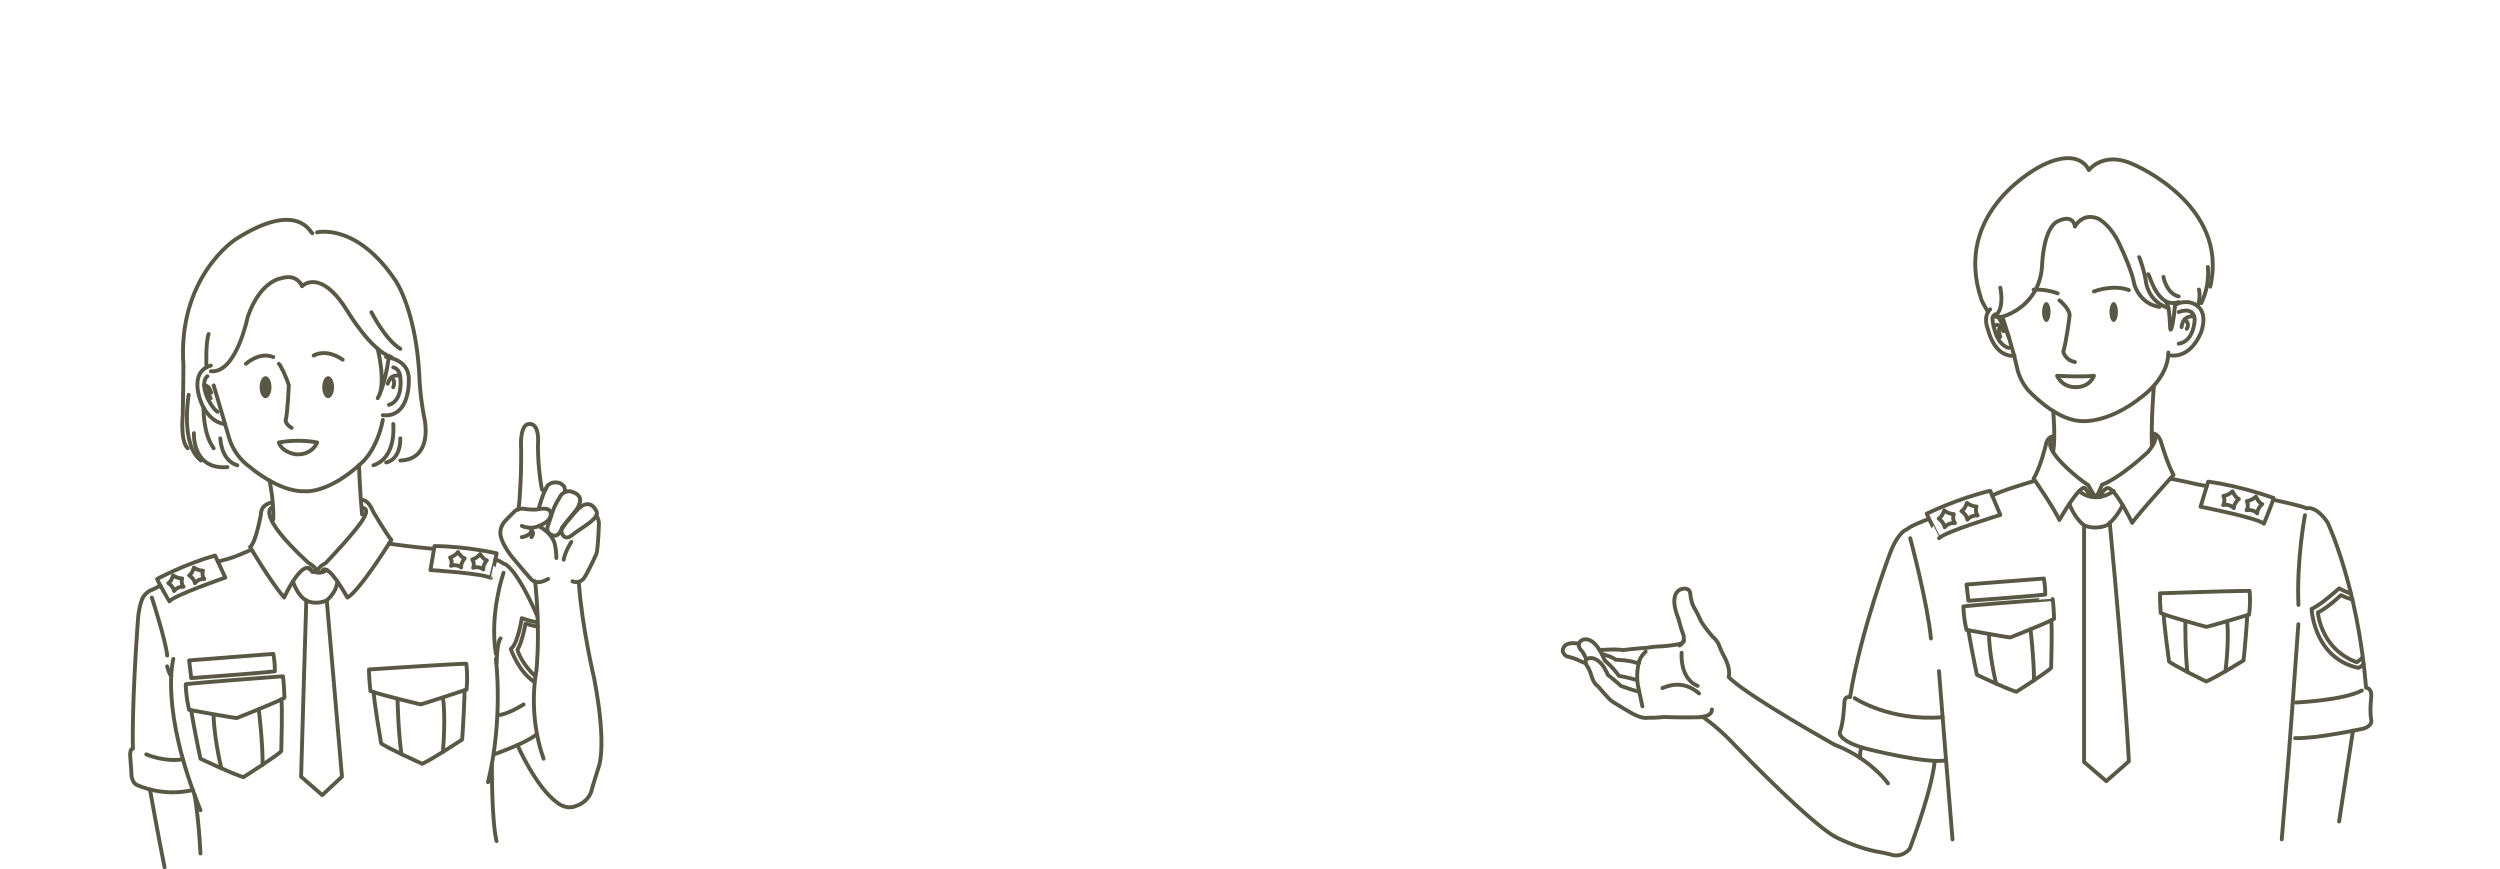 <svg id="Layer_1" data-name="Layer 1" xmlns="http://www.w3.org/2000/svg" viewBox="0 0 1920 667.57"><defs><style>.cls-1,.cls-3{fill:none;}.cls-1{stroke:#585845;stroke-linecap:round;stroke-linejoin:round;stroke-width:3px;}.cls-2{fill:#585845;}</style></defs><path class="cls-1" d="M2870.4.73s23.42-11.54,48.7-17.57l7.77,18.56s-42.94,13-47.07,17.89C2879.8,19.61,2871.39,4,2870.4.73Z" transform="translate(-1390.61 393.76)"/><path class="cls-1" d="M2883.75-1.76s-1.51,4.94-4.2,6.3c0,0,4.09,2.81,4.53,6.64A9.1,9.1,0,0,1,2892,8a7.46,7.46,0,0,1-.85-6.89A13.71,13.71,0,0,1,2883.75-1.76Z" transform="translate(-1390.61 393.76)"/><path class="cls-1" d="M2901.21-7.56s-1.5,4.94-4.2,6.3c0,0,4.09,2.81,4.53,6.64a9.1,9.1,0,0,1,7.89-3.22,7.5,7.5,0,0,1-.85-6.89A13.71,13.71,0,0,1,2901.21-7.56Z" transform="translate(-1390.61 393.76)"/><path class="cls-1" d="M3136.71-11.28s-24.47-9.11-50.22-12.56l-5.86,19.25s44,8.6,48.64,13.05C3129.27,8.46,3136.06-7.95,3136.71-11.28Z" transform="translate(-1390.61 393.76)"/><path class="cls-1" d="M3123.18-12.41s2,4.76,4.82,5.85c0,0-3.79,3.2-3.84,7.06A9.1,9.1,0,0,0,3116-1.91a7.5,7.5,0,0,0,.15-6.94A13.63,13.63,0,0,0,3123.18-12.41Z" transform="translate(-1390.61 393.76)"/><path class="cls-1" d="M3105.22-16.42s2,4.76,4.82,5.85c0,0-3.79,3.21-3.84,7.06a9.08,9.08,0,0,0-8.17-2.4,7.53,7.53,0,0,0,.15-6.95A13.63,13.63,0,0,0,3105.22-16.42Z" transform="translate(-1390.61 393.76)"/><path class="cls-1" d="M2898.52,72A87.38,87.38,0,0,0,2900.89,90s31.47,5.78,33.65,5.78c0,0,29.27-11.54,33.61-14.3,0,0-.28-9.36-1.09-15.14C2967.06,66.36,2906.1,70.88,2898.52,72Z" transform="translate(-1390.61 393.76)"/><path class="cls-1" d="M2902.36,90.29c.23,2.8,5,27.73,6.55,34.23,0,0,22.12,10.56,30.25,13,0,0,24-15.17,26.72-18.42,0,0,1-33.51,0-36.4" transform="translate(-1390.61 393.76)"/><path class="cls-1" d="M2918.21,93.81c-.18,1.45.41,16,5.4,37.46" transform="translate(-1390.61 393.76)"/><path class="cls-1" d="M2950,89.57s2.72,21.69,2.71,39.16" transform="translate(-1390.61 393.76)"/><path class="cls-1" d="M3118.31,60.09a86.76,86.76,0,0,1-.41,18.21s-30.66,9.13-32.83,9.37c0,0-30.34-8.32-35-10.6,0,0-.74-9.33-.55-15.16C3049.57,61.91,3110.66,59.83,3118.31,60.09Z" transform="translate(-1390.61 393.76)"/><path class="cls-1" d="M3116.47,78.72c.08,2.81-2,28.11-2.82,34.74,0,0-20.86,12.88-28.68,16.18,0,0-25.5-12.49-28.54-15.43,0,0-4.59-33.21-3.93-36.19" transform="translate(-1390.61 393.76)"/><path class="cls-1" d="M3101.09,83.93c.34,1.42,1.33,16-1.33,37.83" transform="translate(-1390.61 393.76)"/><path class="cls-1" d="M3069,83.14s-.36,21.86,1.52,39.22" transform="translate(-1390.61 393.76)"/><path class="cls-1" d="M2900.89,55.17s.43,3.52,1.47,12.46c0,0,46.82-3.34,59-4.79a68.64,68.64,0,0,0-1.07-12.28S2917.62,53.81,2900.89,55.17Z" transform="translate(-1390.61 393.76)"/><path class="cls-1" d="M2929.14-148.24s7.05,20.77,10.84,38.11c0,0,2.17,9.34,8.4,16.19,0,0,19.77,21.83,39,23.45,0,0,21.13,3.52,49-19.23,0,0,19.66-14.09,19.5-33.32" transform="translate(-1390.61 393.76)"/><path class="cls-1" d="M3058.09-120.79s14.09,2.89,22.76-17.33c0,0,8.3-19.87-9-23.48,0,0-6.14-1.09-10.84,2.17,0,0-1.08,13.69-2.89,18.22s0-16-4-20.57" transform="translate(-1390.61 393.76)"/><path class="cls-1" d="M2937.78-120.64s-14.42,3.07-20.56-20.57c0,0-4-9.19,1.81-15" transform="translate(-1390.61 393.76)"/><ellipse class="cls-2" cx="1571.58" cy="239.64" rx="3.25" ry="7.65"/><ellipse class="cls-2" cx="1623.32" cy="239.64" rx="3.25" ry="7.65"/><path class="cls-1" d="M2972.22-163.07c.81.27,6.94,6,7.85,10.57.27,1.35-3.11,24.27-4.87,28.64,0,0,1.08,6.5,8.94,8.13" transform="translate(-1390.61 393.76)"/><path class="cls-1" d="M3000.66-166.12" transform="translate(-1390.61 393.76)"/><path class="cls-1" d="M2998.76-169.91s14.36-5.69,26.82-1.08" transform="translate(-1390.61 393.76)"/><path class="cls-1" d="M2970.87-168.47a47.72,47.72,0,0,0-18.43-2.8" transform="translate(-1390.61 393.76)"/><path class="cls-1" d="M2984.68-96.41c11.29,0,14.08-8.75,14.08-8.75-10,1.08-28.3,0-28.3,0S2973.84-96.41,2984.68-96.41Z" transform="translate(-1390.61 393.76)"/><path class="cls-1" d="M2917.44-154.12c-2.68-4.44-4.91-8.95-4.91-8.95-23.84-69.73,46.41-103.64,46.41-103.64,29.08-14.45,35.94,3.61,35.94,3.61s11.2-15.17,34.32-4.33c0,0,73.68,30.88,58.87,93.82" transform="translate(-1390.61 393.76)"/><path class="cls-1" d="M2926.84-172.79s3.75,17-4.56,22a12.75,12.75,0,0,0,6.86,0c2.79-.78,28.18-9,29.8-39.37s11.93-33.59,11.93-33.59c12.47-6.14,13.27,4,13.27,4s5.69-11.19,18-6c0,0,8.12,3.79,15.08,17.15,0,0,10.2,20.59,12.37,32.51,0,0,3.61,15.53,19.5,18.06" transform="translate(-1390.61 393.76)"/><path class="cls-1" d="M2925-150.77" transform="translate(-1390.61 393.76)"/><path class="cls-1" d="M2915.89-166.12" transform="translate(-1390.61 393.76)"/><path class="cls-1" d="M2925-150.77s6.81,10.52,8.35,15.72" transform="translate(-1390.61 393.76)"/><path class="cls-1" d="M3033.53-196.28a100.39,100.39,0,0,1,5.06,18.06s1.08,15.9,17.34,20.95" transform="translate(-1390.61 393.76)"/><path class="cls-1" d="M3063.87-161.78c-16.61,5.61-22.39-21.49-23.48-21.49" transform="translate(-1390.61 393.76)"/><path class="cls-1" d="M3052.13-181.11s2.35,13,11.74,15" transform="translate(-1390.61 393.76)"/><path class="cls-1" d="M3086.26-188.7a53.66,53.66,0,0,1-5.05,27.69" transform="translate(-1390.61 393.76)"/><path class="cls-1" d="M3079.4-171.35a22.37,22.37,0,0,1-1,12.64" transform="translate(-1390.61 393.76)"/><path class="cls-1" d="M3063.87-154.12s11.56-4.95,12.28,5.88c0,0-.36,16.62-12.28,18.42" transform="translate(-1390.61 393.76)"/><path class="cls-1" d="M3075.71-150.77s-8.59-1.59-9.67,8.24" transform="translate(-1390.61 393.76)"/><path class="cls-1" d="M3068.48-148.51s4.42,3.13,1.53,7.3" transform="translate(-1390.61 393.76)"/><path class="cls-1" d="M2933.33-126.57c-11-2.89-12.49-21.94-12.49-21.94s-.66-3.56,3.62-4.15" transform="translate(-1390.61 393.76)"/><path class="cls-1" d="M2921.76-142.91s4.13-4.63,7.38,3.51" transform="translate(-1390.61 393.76)"/><path class="cls-1" d="M2926.84-142.53s-2.44,1.06,0,7.48" transform="translate(-1390.61 393.76)"/><path class="cls-1" d="M2967.47-78.07s1.84,19.41,0,31.33" transform="translate(-1390.61 393.76)"/><path class="cls-1" d="M3044.73-96.41s-2.17,26.19-1.45,45" transform="translate(-1390.61 393.76)"/><path class="cls-1" d="M2967.47-56.49s-10,2.69,10.71,22.29c0,0,8.83,8.34,16.23,13a66.12,66.12,0,0,0,5.74,9.28c.53.66,4.85-9.58,4.85-9.58,14.8-5.78,35.39-25.28,35.39-25.28,9.39-11.92,3.54-11.39,3.54-11.39" transform="translate(-1390.61 393.76)"/><path class="cls-1" d="M2967.87-59c.4.67-4.77-.78-6.21,7.52,0,0-4,16.62-9.22,25.29,0,0,15.53,22.39,19.78,31.78,0,0,17.61-31.06,20.31-23.47,0,0,3.44,3.61,3.8,5.41" transform="translate(-1390.61 393.76)"/><path class="cls-1" d="M3043.14-60.83s4.84-1.08,7.37,7.23c0,0,4.69,16.25,9.39,24.56,0,0-27.45,30.34-31.79,36.84,0,0-14.55-30.39-19.86-26.37a9.49,9.49,0,0,0-4.34,6.33" transform="translate(-1390.61 393.76)"/><path class="cls-1" d="M2987.42-16.61s10.89,10.64,26.52,0" transform="translate(-1390.61 393.76)"/><path class="cls-1" d="M2979.92-6.84s3.13,10,11.26,16.54a23.22,23.22,0,0,0,17.34,0s6.71-4.19,12.3-15.51" transform="translate(-1390.61 393.76)"/><path class="cls-1" d="M3057-25.82c1-1.09,21.42,4.63,28.49,5.3" transform="translate(-1390.61 393.76)"/><path class="cls-1" d="M3136.71-9.87S3160.09-5,3161.9-3.34c0,0,6.86-2.83,16.25,10.78,0,0,23.12,48.21,29.62,127,0,0,4.33,0,4,6.5,0,0-1.4,11.56,0,18.42,0,0,1.07,4.34-6.16,6.5,0,0-36.84,7.95-52.37,7.23" transform="translate(-1390.61 393.76)"/><path class="cls-1" d="M3155.76,85.63s-7.73,109.27-9.54,125.89L3143,250.89" transform="translate(-1390.61 393.76)"/><path class="cls-1" d="M3155.76,76.6" transform="translate(-1390.61 393.76)"/><path class="cls-1" d="M3160.81,1.93s-6.5,34.21-5,68.89" transform="translate(-1390.61 393.76)"/><path class="cls-1" d="M2952.44-24.25s-29.33,8.62-31.71,11.3" transform="translate(-1390.61 393.76)"/><path class="cls-1" d="M2870.4,5.38s-13.1,4.88-15.26,7.44c0,0-6.14,1.11-12.64,17.37,0,0-22.76,59.86-31.07,111.51,0,0-4.33-1.44-4.33,4.33,0,0-.72,16.26-3.61,22.76,0,0-1.13,6.61,20.18,12.39,0,0,46.09,11.9,61.52,9" transform="translate(-1390.61 393.76)"/><path class="cls-1" d="M2857.67,19.61s13.36,50,15.89,77" transform="translate(-1390.61 393.76)"/><path class="cls-1" d="M2864.54,47.44" transform="translate(-1390.61 393.76)"/><path class="cls-1" d="M2879.74,121.66s8.58,108.64,10.39,129.23" transform="translate(-1390.61 393.76)"/><path class="cls-1" d="M3153.82,145.76s36.61-1.62,50.7-9.2" transform="translate(-1390.61 393.76)"/><path class="cls-1" d="M3197.71,167.42s-7.78,50.24-10.67,69.74" transform="translate(-1390.61 393.76)"/><path class="cls-1" d="M2991.18,9.7V191.47l17.07,14.7,17.33-15.24s-2.8-58.52-14.67-183.13" transform="translate(-1390.61 393.76)"/><path class="cls-1" d="M3196.15,62.08c-2.27-.45-9.11-3.95-9.11-3.95s-14.36,13-21.13,15.74c0,0,1.62,37.68,35.76,45.27a9.25,9.25,0,0,0,4.24-3" transform="translate(-1390.61 393.76)"/><path class="cls-1" d="M3204.52,111.55c-.67,1.16-3.94,3.26-3.94,3.26-27.9-10.3-29.79-38.21-29.79-38.21,7.85-3.8,17.6-13.27,17.6-13.27a65.17,65.17,0,0,0,8.87,3.42" transform="translate(-1390.61 393.76)"/><path class="cls-1" d="M2815,142.43s26.71,17.94,67.53,14.62" transform="translate(-1390.61 393.76)"/><path class="cls-1" d="M2608.3,115.34s-1.49,0-6.19-2.45a53.55,53.55,0,0,0-8.11-2.52s-4.89-2.6-2.54-6.76c0,0,1.49-4.94,11.76-2.93" transform="translate(-1390.61 393.76)"/><path class="cls-1" d="M2840.56,207.89s-13-18.78-40.82-29.62c0,0-68.5-38.36-81.5-52.09,0,0,2.18-5.87-4.19-17.13a61.48,61.48,0,0,1-3.12-7.07,15.17,15.17,0,0,0-4.79-6.5s-8.49-9.75-10.12-14.27c0,0-2.34-5.06-4-7.76-.54-.91-2.53-4.16-3.25-11,0,0,0-5.6-6.68-3.79,0,0-10.84,2-2.35,22.93a108.94,108.94,0,0,0,4,13v4.33" transform="translate(-1390.61 393.76)"/><path class="cls-1" d="M2683.74,98s-1.44,3.43-3.25,4" transform="translate(-1390.61 393.76)"/><path class="cls-1" d="M2682.12,107.58s-1.81,19.5,12.28,25.46" transform="translate(-1390.61 393.76)"/><path class="cls-1" d="M2697.47,157.05s-16.07.41-28.93-.17a97.63,97.63,0,0,1-12.46.58s-4.43,1.5-14.54-4.82c0,0-5.73-3.17-12.7-7.68-1-.63-2.71-2-11.2-11.92,0,0-3.07-1.26-5.23-9.21a30.49,30.49,0,0,0-2.35-5.23s-4.7-6,1.26-6.87c0,0,7.95-2,14.08,12.79,0,0,4.34,3.29,10.12,8.52,0,0,9.39,3.44,13,4.16" transform="translate(-1390.61 393.76)"/><path class="cls-1" d="M2609,112.7s-2.37-5.3-3.64-6.57c0,0-5.05-4.87,0-8.12,0,0,9-6,17.7,15.53a60.62,60.62,0,0,1,10.84,11.74,124.66,124.66,0,0,1,13.72,3.25" transform="translate(-1390.61 393.76)"/><path class="cls-1" d="M2620.8,108.53s7.86,1.9,10.57,4.36c0,0,10.29.29,16.25,2.45" transform="translate(-1390.61 393.76)"/><path class="cls-1" d="M2619.11,105.51s12.62-1,18,0c0,0,10.29-1.36,18.42-1.72a58.33,58.33,0,0,1,10.29-1.09s13.55-.9,16.8-2.71" transform="translate(-1390.61 393.76)"/><path class="cls-1" d="M2654.49,106.68s-5.06,4.69-5.06,8.66" transform="translate(-1390.61 393.76)"/><path class="cls-1" d="M2649.43,114.44a43.49,43.49,0,0,0-.8,18.64s2,9.5,3.33,15.59" transform="translate(-1390.61 393.76)"/><path class="cls-1" d="M2667.31,134.7c3.19-1.23,15.59-7,28.17,4.12" transform="translate(-1390.61 393.76)"/><path class="cls-1" d="M2696.18,156.87s9.2,0,9.2-5.76" transform="translate(-1390.61 393.76)"/><path class="cls-1" d="M2698.73,157.05A162.11,162.11,0,0,1,2720,175.48s62.73,65.46,81.87,74.31c0,0,15,7.59,30.16,10.47,0,0,6.32,1.09,11,2.35,0,0,7.58,3.07,14.27-4.51,0,0,16.79-43.89,19.14-67.19" transform="translate(-1390.61 393.76)"/><path class="cls-1" d="M2820.92,180.38s-2,0-1.77,7.94" transform="translate(-1390.61 393.76)"/><path class="cls-1" d="M1554.72-97.76s7.62,25.77,11.61,39.56A42.92,42.92,0,0,0,1582.66-35s22.14,19.24,42.1,18.51c0,0,17.78,2.18,43.54-21.77,0,0,11.62-9.44,16.33-33" transform="translate(-1390.61 393.76)"/><path class="cls-1" d="M1552.54-108.64c19.6,1.81,28.31-41.73,28.31-41.73,9.8-28.31,26.13-29.76,26.13-29.76,12-3.63,15.6,6.17,15.6,6.17s13.79-14.52,34.47,18.51c0,0,18.51,31.2,34.12,35.92" transform="translate(-1390.61 393.76)"/><path class="cls-1" d="M1563.44-68.11s-10.17.11-17.43-14.4c0,0-12-25,6.53-30.49" transform="translate(-1390.61 393.76)"/><path class="cls-1" d="M1687.17-119.53s18.15,1.45,17.42,17.78c0,0,1.09,29-20,26.86" transform="translate(-1390.61 393.76)"/><path class="cls-1" d="M1680.69-125.87s6.94,27.39,0,37.91c0,0,5.42-8.59,8.67-32.23" transform="translate(-1390.61 393.76)"/><path class="cls-1" d="M1630.56-214.61c-1.45,0-10.88-26.12-59.15,4.72,0,0-44.63,28.95-39.92,96.89,0,0-.23,27-.54,38.22,0,0-2,19.81,3.81,25.29" transform="translate(-1390.61 393.76)"/><path class="cls-1" d="M1535.49-90.55s-6.54,38.16,9.43,50.49" transform="translate(-1390.61 393.76)"/><path class="cls-1" d="M1539.54-61.1S1538-32.8,1565.24-35" transform="translate(-1390.61 393.76)"/><path class="cls-1" d="M1698.06-40.06c25.77-1.09,18.51-32.29,18.51-32.29a219,219,0,0,1-4-34.57c-2.91-49.07-18-71-18-71-29.92-45-60.43-37.38-60.43-37.38" transform="translate(-1390.61 393.76)"/><path class="cls-1" d="M1692.62-68.11s2.93,25.81-15.24,31.68" transform="translate(-1390.61 393.76)"/><path class="cls-1" d="M1687.17-38.6s10.89-1.4,10.89-18.49" transform="translate(-1390.61 393.76)"/><path class="cls-1" d="M1559.8-57.09s.39,16.9,13.06,20.66" transform="translate(-1390.61 393.76)"/><path class="cls-1" d="M1546.93-80.81s-.56,20.07,7.79,31.32" transform="translate(-1390.61 393.76)"/><path class="cls-1" d="M1549.17-111.62s-.79-18.6,1.65-25.59" transform="translate(-1390.61 393.76)"/><path class="cls-1" d="M1675.85-154s10.6,21.06,22.21,28.13" transform="translate(-1390.61 393.76)"/><path class="cls-1" d="M1597.65-24.65s3.52,16.89,2.79,30" transform="translate(-1390.61 393.76)"/><path class="cls-1" d="M1666.31-36.43s.54,17.78,2.36,37.74" transform="translate(-1390.61 393.76)"/><path class="cls-1" d="M1599.1-3.77s-12.08,5.08,28.2,42.1c0,0,6.53,3.63,6.89,7.26,0,0,0-3.63,6.53-6.9,0,0,25.77-26.85,29.76-35.56,0,0,4-6.53-1.81-6.9" transform="translate(-1390.61 393.76)"/><path class="cls-1" d="M1599.1-7.76S1591-6.67,1591,1.31c0,0-4,22.14-8.35,25,0,0,15.61,26.49,26.13,38.83,0,0,15.24-33,21.77-19.59" transform="translate(-1390.61 393.76)"/><path class="cls-1" d="M1668.67-9.67S1673-11,1677.38-.5c0,0,10.52,17.78,13.79,21.41,0,0-24.32,39.19-33.75,44.27,0,0-16.33-29.76-19.6-19.59" transform="translate(-1390.61 393.76)"/><path class="cls-1" d="M1627.5,42.51s6.56,7,14.07,1.43" transform="translate(-1390.61 393.76)"/><path class="cls-1" d="M1615.59,52.78s3.36,10.95,10.26,14.58c0,0,6,4,15.72,0,0,0,7.66-6.29,8.13-14.58" transform="translate(-1390.61 393.76)"/><path class="cls-1" d="M1579.49-114.36s10.26-9.52,21-5.17" transform="translate(-1390.61 393.76)"/><path class="cls-1" d="M1631.47-120.67s9-6,22.32,3.16" transform="translate(-1390.61 393.76)"/><path class="cls-1" d="M1604.8-114.36c.81.27,5.71,9.8,7.62,16.6,0,0-.82,20.14-2.45,27.22,0,0,.27,2.89,4.63,5.39" transform="translate(-1390.61 393.76)"/><path class="cls-1" d="M1604.8-53.94a83,83,0,0,1,29.39,0s-3.81,10.35-17.14,9C1617.05-45,1607-46.59,1604.8-53.94Z" transform="translate(-1390.61 393.76)"/><ellipse class="cls-2" cx="203.94" cy="297.37" rx="4.54" ry="8.44"/><ellipse class="cls-2" cx="252.02" cy="297.37" rx="4.54" ry="8.44"/><path class="cls-1" d="M1625.85,67.36s-3.63,120.11-4,135.36l16.24,14.15,15.15-14.15s-10.83-125.93-11.67-135.36" transform="translate(-1390.61 393.76)"/><path class="cls-1" d="M1511.27,50.9s21.3-11.52,44.52-18l7.86,16.93s-39.35,13.58-43,18.26C1520.64,68.08,1512.3,53.88,1511.27,50.9Z" transform="translate(-1390.61 393.76)"/><path class="cls-1" d="M1523.55,48.12s-1.22,4.63-3.67,6c0,0,3.89,2.46,4.44,6a8.43,8.43,0,0,1,7.2-3.27,7,7,0,0,1-1-6.36A12.7,12.7,0,0,1,1523.55,48.12Z" transform="translate(-1390.61 393.76)"/><path class="cls-1" d="M1539.53,42.13s-1.22,4.63-3.67,6c0,0,3.89,2.46,4.44,6a8.43,8.43,0,0,1,7.2-3.26,6.93,6.93,0,0,1-1-6.36A12.72,12.72,0,0,1,1539.53,42.13Z" transform="translate(-1390.61 393.76)"/><path class="cls-1" d="M1583,28.71c-13.67,5.76-12.41,5.57-25,8.83" transform="translate(-1390.61 393.76)"/><path class="cls-1" d="M1513.91,56.23c-.13-.24-5.1,2.36-6.48,3,0,0-4.13,1-7.08,6,0,0-2.36,4.22-3.54,14,0,0-4.91,62.33-4.13,102.05,0,0-1.77-.82-2.16,4.31,0,0,.59,7.88,1,14,0,0-.39,7.48,4.53,9.64a69.44,69.44,0,0,0,42.66,3.73" transform="translate(-1390.61 393.76)"/><path class="cls-1" d="M1502.94,185.59s13.79,6.14,28.14,3.78" transform="translate(-1390.61 393.76)"/><path class="cls-1" d="M1523.75,112.27s-10.82,38.14,20.84,116.2" transform="translate(-1390.61 393.76)"/><path class="cls-1" d="M1522,125.64A27.33,27.33,0,0,1,1519,118" transform="translate(-1390.61 393.76)"/><path class="cls-1" d="M1507.23,65.18s10.45,31.94,11.8,44.53" transform="translate(-1390.61 393.76)"/><path class="cls-1" d="M1772,31.18s-23.6-5.45-47.71-5.54l-3.08,18.41s41.54,2.63,46.31,6.17C1767.47,50.22,1771.75,34.32,1772,31.18Z" transform="translate(-1390.61 393.76)"/><path class="cls-1" d="M1759.37,31.76s2.4,4.14,5.13,4.8c0,0-3.1,3.4-2.69,7a8.41,8.41,0,0,0-7.8-1.24,7,7,0,0,0-.7-6.4A12.71,12.71,0,0,0,1759.37,31.76Z" transform="translate(-1390.61 393.76)"/><path class="cls-1" d="M1742.36,30.23s2.41,4.14,5.14,4.8c0,0-3.1,3.4-2.69,7a8.41,8.41,0,0,0-7.8-1.24,7,7,0,0,0-.7-6.4A12.66,12.66,0,0,0,1742.36,30.23Z" transform="translate(-1390.61 393.76)"/><path class="cls-1" d="M1771.46,112.27s5.9,45.79-6.07,94.69" transform="translate(-1390.61 393.76)"/><path class="cls-1" d="M1777.36,46.11s-11,31.16-5.9,62.32" transform="translate(-1390.61 393.76)"/><path class="cls-1" d="M1540.09,216.87s2.93,15.73,4.5,44.83" transform="translate(-1390.61 393.76)"/><path class="cls-1" d="M1505.76,212.51s6.88,38.57,11.25,59.8" transform="translate(-1390.61 393.76)"/><path class="cls-1" d="M1689.36,23.77s19.19,2.78,34.53,4" transform="translate(-1390.61 393.76)"/><path class="cls-1" d="M1771.06,35.94a22.69,22.69,0,0,1,6.3,3.18s8.29,0,26,40.51" transform="translate(-1390.61 393.76)"/><path class="cls-1" d="M1770,185.59s23.93-8.24,32.58-15.22" transform="translate(-1390.61 393.76)"/><path class="cls-1" d="M1773.05,155.52s6.3,0,19.67-8.26" transform="translate(-1390.61 393.76)"/><path class="cls-1" d="M1788,178.45s14.17,32.52,30.69,44.32c0,0,6.68,5.89,14.55,2.35,0,0,10.22-2.75,12.19-13.76,0,0,2.75-9,4.71-15.33,0,0,7.08-14.55-3.14-68.43,0,0-9.44-39.62-11.8-73.49" transform="translate(-1390.61 393.76)"/><path class="cls-1" d="M1801.57,52.69s4.13,34.8,1,68.62c0,0-7,32.47,5.51,67.64" transform="translate(-1390.61 393.76)"/><path class="cls-1" d="M1788.62-2.39a57.67,57.67,0,0,0,1-8.23c.11-1.58,1.18-16.79,1.18-25.81,0-1.13.19-11.56,0-13.82,0,0-1.18-17.86,6.29-17.86,0,0,7.86-1.82,6.68,15.84,0,0,0,8.32.59,15.84,0,0,1.19,13.18,2.56,18.77a2.08,2.08,0,0,0,3-.89" transform="translate(-1390.61 393.76)"/><path class="cls-1" d="M1804.48-3.1a21.47,21.47,0,0,1,1.22-4.57,65.76,65.76,0,0,1,5.31-13,8.65,8.65,0,0,1,8.26-2.36c1.76,0,4.12,2.36,4.12,2.36s1.18.79,1.18,4.92" transform="translate(-1390.61 393.76)"/><path class="cls-1" d="M1834-3.35c3.75-6.52,1.38-9,1.38-9-1.58-2.95-6.88-4.13-6.88-4.13a8.2,8.2,0,0,0-8.26,5.11A48.9,48.9,0,0,0,1814,2.36s-1.38,3.93-2.56,7.66a5.12,5.12,0,0,0,2.56,6.89s4.32,3,7.47-3.3c0,0,3.54-5.6,4.86-7.37C1826.29,6.24,1832.85-1.31,1834-3.35Z" transform="translate(-1390.61 393.76)"/><path class="cls-1" d="M1843.66,7.45c5.75-4.59,5.37-6.84,5.37-6.84-.11-3.27-4-6.31-4-6.31s-4.25-2.74-8.92,1.64c0,0-1.77.95-7.4,7.91,0,0-2.73,3.09-5.22,6.06a5.38,5.38,0,0,0-.66,7.23s2.36,4.36,7.54-.27c0,0,5.2-3.8,7-4.93C1837.34,11.94,1841.86,8.87,1843.66,7.45Z" transform="translate(-1390.61 393.76)"/><path class="cls-1" d="M1809.92,48.41" transform="translate(-1390.61 393.76)"/><path class="cls-1" d="M1533.28,131.73a94.91,94.91,0,0,0,2.58,19.66s34.26,6.29,36.64,6.29c0,0,31.86-12.56,36.58-15.57,0,0-.29-10.18-1.18-16.47C1607.9,125.64,1541.53,130.55,1533.28,131.73Z" transform="translate(-1390.61 393.76)"/><path class="cls-1" d="M1537.46,151.69c.25,3.05,5.46,30.18,7.13,37.26,0,0,24.09,11.5,32.93,14.15,0,0,26.14-16.51,29.09-20,0,0,1.07-36.49,0-39.63" transform="translate(-1390.61 393.76)"/><path class="cls-1" d="M1554.72,155.52c-.2,1.57.44,17.47,5.87,40.78" transform="translate(-1390.61 393.76)"/><path class="cls-1" d="M1589.32,150.9s3,23.62,3,42.63" transform="translate(-1390.61 393.76)"/><path class="cls-1" d="M1748.73,116a95.42,95.42,0,0,1,.19,19.83s-33,11-35.39,11.36c0,0-33.31-8-38.41-10.3,0,0-1.13-10.13-1.14-16.48C1674,120.39,1740.39,116,1748.73,116Z" transform="translate(-1390.61 393.76)"/><path class="cls-1" d="M1747.38,136.32c.18,3.06-1.18,30.65-1.85,37.9,0,0-22.24,14.76-30.62,18.62,0,0-28.2-12.69-31.61-15.78,0,0-6.17-36-5.55-39.24" transform="translate(-1390.61 393.76)"/><path class="cls-1" d="M1730.83,142.54c.41,1.53,2,17.35-.11,41.2" transform="translate(-1390.61 393.76)"/><path class="cls-1" d="M1695.92,142.81s.37,23.79,3,42.62" transform="translate(-1390.61 393.76)"/><path class="cls-1" d="M1535.86,113.45s.47,3.83,1.6,13.56c0,0,51-3.64,64.25-5.21a74.68,74.68,0,0,0-1.17-13.37S1554.08,112,1535.86,113.45Z" transform="translate(-1390.61 393.76)"/><path class="cls-1" d="M1811.55,50.92c-.59,0-8.11,5.46-13.2,0,0,0-11.58-13.27-15.41-18.14,0,0-8.77-11.28-8-18.21,0,0-.15-4.72,4.72-9.36,0,0,4.12-4.28,5.3-5.31,0,0,2.66-4,9.15-2.73a52.94,52.94,0,0,0,8.33.44S1812.58-5,1813.4-.2c0,0,2,5.41-6.94,9.46,0,0-5.48,3.32-11.08,2a12,12,0,0,1-4-1.15" transform="translate(-1390.61 393.76)"/><path class="cls-1" d="M1798.13,11.59s1.47,1.29,0,3.79c0,0-1.92,2.66-6.78,3.39" transform="translate(-1390.61 393.76)"/><path class="cls-1" d="M1798.74,13.79s2.82,1.15,0,5" transform="translate(-1390.61 393.76)"/><path class="cls-1" d="M1804.32,10.29s11.36,5.47,12.68,15.46a51.37,51.37,0,0,1,.89,9" transform="translate(-1390.61 393.76)"/><path class="cls-1" d="M1848.59,2.13a12.58,12.58,0,0,1,2,6s-.68,20.51-2,23.6c0,0-6.52,14.38-9.47,18.46a7.21,7.21,0,0,1-8.84,2.47" transform="translate(-1390.61 393.76)"/><path class="cls-1" d="M1829.39,22.49s-4.67,6.91-5.87,13.62" transform="translate(-1390.61 393.76)"/><path class="cls-1" d="M1772,115.32s.12-15.24,3-18.78" transform="translate(-1390.61 393.76)"/><path class="cls-1" d="M1800.58,129.67c-12-8-17.69-25.07-17.69-25.07,5.4-3.54,8.46-23.6,8.46-23.6s8.36,3,12,3" transform="translate(-1390.61 393.76)"/><path class="cls-1" d="M1801.82,125.64c-11-9.93-13.83-20.3-13.83-20.3,4-6.64,6.19-20.23,6.19-20.23s7.7,2.53,9.51,2.23" transform="translate(-1390.61 393.76)"/><path class="cls-1" d="M1549.94-104.83s-5.67,3,0,16.87c0,0,4.36,8.7,7.82,10.49" transform="translate(-1390.61 393.76)"/><path class="cls-1" d="M1547.44-97.76s3.39-.75,5.38,5.54" transform="translate(-1390.61 393.76)"/><path class="cls-1" d="M1692.62-111.62s5,.73,5.44,7.8c0,0,2.57,17.5-8.7,21" transform="translate(-1390.61 393.76)"/><path class="cls-1" d="M1698-104.83s-6.88-3.12-9.63,5.73" transform="translate(-1390.61 393.76)"/><path class="cls-1" d="M1691.17-103.88s3.58,2.13,1.45,7.49" transform="translate(-1390.61 393.76)"/><path class="cls-1" d="M1550.82-96.13s-1.45,3.39,1.57,8.17" transform="translate(-1390.61 393.76)"/><path class="cls-1" d="M1768.39,192.84s-.33,43.32,3.56,59.33" transform="translate(-1390.61 393.76)"/><rect class="cls-3" width="1920" height="632.94"/></svg>